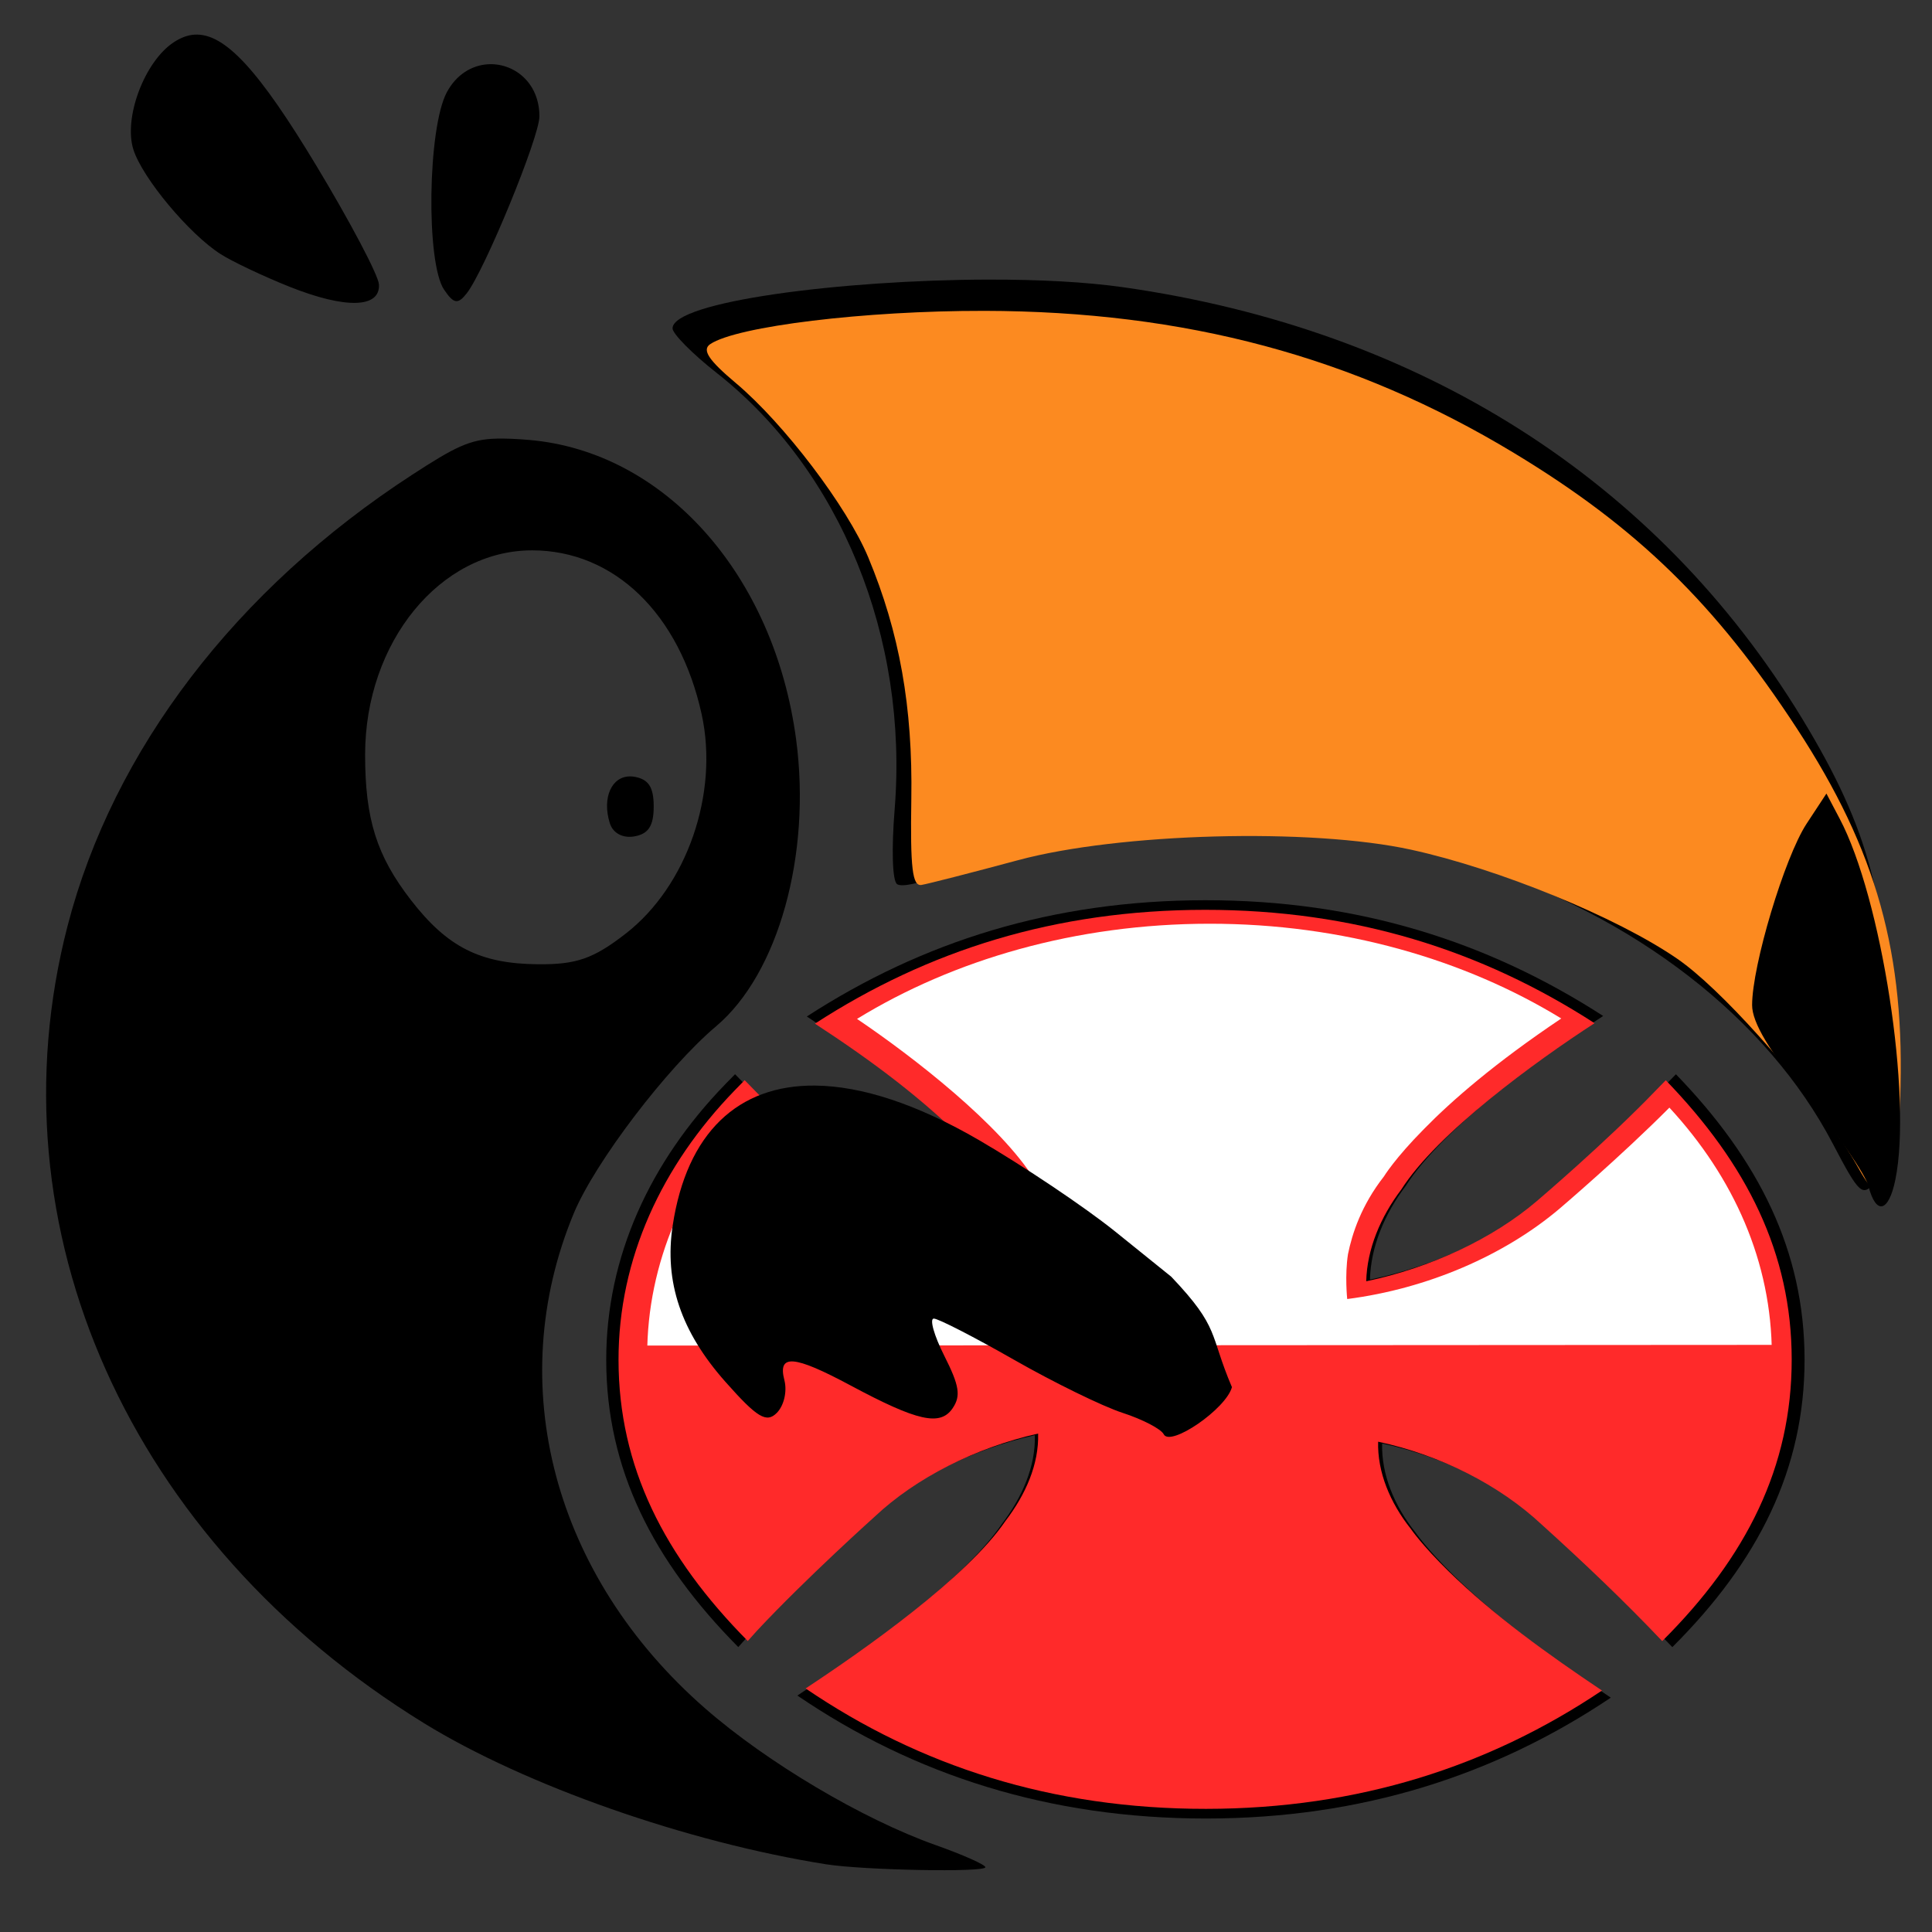 <?xml version="1.0" encoding="UTF-8"?>
<!DOCTYPE svg PUBLIC "-//W3C//DTD SVG 1.1//EN" "http://www.w3.org/Graphics/SVG/1.1/DTD/svg11.dtd">
<svg
   xmlns:dc="http://purl.org/dc/elements/1.1/"
   xmlns:cc="http://creativecommons.org/ns#"
   xmlns:rdf="http://www.w3.org/1999/02/22-rdf-syntax-ns#"
   xmlns:svg="http://www.w3.org/2000/svg"
   xmlns="http://www.w3.org/2000/svg"
   xmlns:sodipodi="http://sodipodi.sourceforge.net/DTD/sodipodi-0.dtd"
   xmlns:inkscape="http://www.inkscape.org/namespaces/inkscape"
   width="256"
   height="256"
   id="svg2907"
   version="1.1"
   inkscape:version="0.48.4 r9939"
   sodipodi:docname="Activity-Tixo.svg">
  <rect width="100%" height="100%" fill="#333333" stroke="none"/>
  <defs
     id="defs2909">
    <inkscape:perspective
       sodipodi:type="inkscape:persp3d"
       inkscape:vp_x="0 : 526.18109 : 1"
       inkscape:vp_y="0 : 1000 : 0"
       inkscape:vp_z="744.09448 : 526.18109 : 1"
       inkscape:persp3d-origin="372.04724 : 350.78739 : 1"
       id="perspective2915" />
    <inkscape:perspective
       id="perspective2892"
       inkscape:persp3d-origin="0.5 : 0.33333333 : 1"
       inkscape:vp_z="1 : 0.5 : 1"
       inkscape:vp_y="0 : 1000 : 0"
       inkscape:vp_x="0 : 0.5 : 1"
       sodipodi:type="inkscape:persp3d" />
  </defs>
  <sodipodi:namedview
     id="base"
     pagecolor="#FFFFFF"
     bordercolor="#666666"
     borderopacity="1.0"
     inkscape:pageopacity="0.0"
     inkscape:pageshadow="2"
     inkscape:zoom="0.90509668"
     inkscape:cx="350.56504"
     inkscape:cy="68.050699"
     inkscape:document-units="px"
     inkscape:current-layer="g3797-8"
     showgrid="false"
     inkscape:showpageshadow="false"
     inkscape:window-width="1366"
     inkscape:window-height="706"
     inkscape:window-x="-8"
     inkscape:window-y="-8"
     inkscape:window-maximized="1" />
  <g
     inkscape:label="Layer 1"
     inkscape:groupmode="layer"
     id="layer1"
     transform="translate(-103.429,-161.505)">
    <g
       transform="matrix(0.642,-0.495,0.646,0.492,-124.146,98.023)"
       id="g3797-8">
      <g
         id="g3814-5-9"
         transform="matrix(0.903,0.907,-0.907,0.903,-22.23,410.875)"
         style="fill:#000000#000000">
        <path
           id="path3003-7-4"
           d="m 62.17,-6.6 1.167,-1.556 c 4.861,6.612 10.112,12.932 15.654,18.96 4.959,5.542 12.057,9.626 19.155,11.668 -0.194,-4.667 -1.75,-9.432 -4.181,-13.419 0,0 -1.264,-2.722 -4.473,-7.098 -5.153,-7.001 -11.376,-13.029 -17.988,-18.669 13.126,-11.084 27.906,-17.21 45.31,-17.21 17.307,0 32.087,6.126 45.213,17.21 -6.904,5.834 -18.28,16.627 -22.461,25.183 -2.431,4.181 -3.987,9.043 -4.084,13.904 7.487,-2.042 14.682,-6.417 19.835,-12.154 0,0 8.07,-8.946 13.807,-16.724 l 1.166,-1.556 c 9.432,12.737 14.585,26.252 14.585,42.296 0,16.237 -5.251,29.947 -15.071,42.684 -4.375,-6.029 -9.14,-11.959 -14.001,-17.696 -4.862,-5.931 -11.668,-10.501 -18.96,-12.543 -0.097,4.57 1.362,9.237 3.792,13.224 0,0 1.264,2.431 4.375,6.418 5.251,6.709 11.474,12.543 17.793,18.085 -13.126,11.473 -28.294,17.891 -45.99,17.891 -17.891,0 -33.253,-6.514 -46.477,-18.28 6.904,-5.931 18.766,-16.821 23.238,-25.378 2.334,-3.987 3.89,-8.556 3.792,-13.223 -7.292,2.139 -14.196,6.709 -18.96,12.543 0,0 -8.07,9.431 -13.71,17.307 l -1.07,1.556 C 53.905,63.99 48.655,50.378 48.655,34.238 c 0,-15.363 5.056,-29.462 13.515,-40.837 z"
           class="fil0"
           inkscape:connector-curvature="0"
           style="fill:#000000" />
        <path
           style="fill:#000000;stroke:#000000"
           inkscape:connector-curvature="0"
           id="_75018024-6-8"
           class="fil1"
           d="M 63.848,-4.012 C 56.458,6.586 51.985,19.519 51.985,33.52 c 0,14.001 4.473,27.128 12.057,37.726 5.639,-7.584 12.738,-15.751 12.738,-15.751 5.834,-7.195 14.39,-12.543 23.53,-14.293 0,0 0.584,3.404 0.195,6.515 -0.292,3.014 -1.264,7.195 -3.889,11.57 0,0 -1.361,2.626 -4.959,7.195 -3.306,4.18 -8.556,10.015 -16.529,16.821 11.376,9.626 26.058,15.46 42.198,15.46 15.849,0 30.336,-5.737 41.713,-15.071 -6.32,-5.542 -16.238,-15.363 -20.419,-23.141 -3.209,-5.445 -4.862,-11.765 -3.695,-18.085 0,0 4.57,0.875 8.945,2.917 4.376,2.042 9.918,5.542 14.585,11.279 0,0 6.514,7.487 11.862,14.779 7.681,-10.696 12.251,-23.822 12.251,-37.92 0,-14.001 -4.375,-26.836 -11.862,-37.434 -5.64,7.39 -12.737,15.265 -12.737,15.265 -6.417,7.098 -15.363,12.154 -24.697,13.71 0,0 -0.292,-3.598 0.097,-6.806 0.486,-3.111 1.556,-7.39 4.181,-11.765 0,0 1.264,-2.723 4.667,-7.195 3.209,-4.279 8.265,-10.015 15.946,-16.724 -11.182,-8.945 -25.377,-14.39 -40.837,-14.39 -15.557,0 -29.753,5.445 -40.935,14.39 6.612,5.834 16.627,16.043 20.614,24.405 3.306,5.64 4.959,11.862 4.278,18.377 0,0 -4.861,-1.07 -9.334,-3.015 -4.376,-1.945 -10.016,-5.25 -14.585,-10.306 0,0 -7.778,-8.459 -13.515,-16.043 z" />
        <path
           style="fill:#000000;stroke:#000000"
           inkscape:connector-curvature="0"
           id="_74804848-2-8"
           class="fil0"
           d="m 51.993,32.547 130.568,0 0.007,0.973 c 0,14.098 -4.57,27.225 -12.251,37.92 -5.348,-7.293 -11.862,-14.779 -11.862,-14.779 -4.667,-5.737 -10.21,-9.237 -14.585,-11.279 -4.375,-2.042 -8.945,-2.917 -8.945,-2.917 -1.167,6.32 0.486,12.64 3.695,18.085 4.181,7.779 14.098,17.599 20.419,23.141 -11.376,9.334 -25.864,15.071 -41.713,15.071 -16.14,0 -30.823,-5.834 -42.198,-15.46 7.973,-6.806 13.223,-12.64 16.529,-16.821 3.598,-4.57 4.959,-7.195 4.959,-7.195 2.625,-4.376 3.598,-8.557 3.889,-11.57 0.389,-3.111 -0.195,-6.515 -0.195,-6.515 -9.14,1.75 -17.696,7.098 -23.53,14.293 0,0 -7.099,8.167 -12.738,15.751 C 56.459,60.648 51.986,47.521 51.986,33.52 l 0.007,-0.973 z" />
      </g>
      <g
         id="g3814-5"
         transform="matrix(0.884,0.888,-0.888,0.884,-20.687,413.711)">
        <path
           id="path3003-7"
           d="m 62.17,-6.6 1.167,-1.556 c 4.861,6.612 10.112,12.932 15.654,18.96 4.959,5.542 12.057,9.626 19.155,11.668 -0.194,-4.667 -1.75,-9.432 -4.181,-13.419 0,0 -1.264,-2.722 -4.473,-7.098 -5.153,-7.001 -11.376,-13.029 -17.988,-18.669 13.126,-11.084 27.906,-17.21 45.31,-17.21 17.307,0 32.087,6.126 45.213,17.21 -6.904,5.834 -18.28,16.627 -22.461,25.183 -2.431,4.181 -3.987,9.043 -4.084,13.904 7.487,-2.042 14.682,-6.417 19.835,-12.154 0,0 8.07,-8.946 13.807,-16.724 l 1.166,-1.556 c 9.432,12.737 14.585,26.252 14.585,42.296 0,16.237 -5.251,29.947 -15.071,42.684 -4.375,-6.029 -9.14,-11.959 -14.001,-17.696 -4.862,-5.931 -11.668,-10.501 -18.96,-12.543 -0.097,4.57 1.362,9.237 3.792,13.224 0,0 1.264,2.431 4.375,6.418 5.251,6.709 11.474,12.543 17.793,18.085 -13.126,11.473 -28.294,17.891 -45.99,17.891 -17.891,0 -33.253,-6.514 -46.477,-18.28 6.904,-5.931 18.766,-16.821 23.238,-25.378 2.334,-3.987 3.89,-8.556 3.792,-13.223 -7.292,2.139 -14.196,6.709 -18.96,12.543 0,0 -8.07,9.431 -13.71,17.307 l -1.07,1.556 C 53.905,63.99 48.655,50.378 48.655,34.238 c 0,-15.363 5.056,-29.462 13.515,-40.837 z"
           class="fil0"
           inkscape:connector-curvature="0"
           style="fill:#ff2a2a" />
        <path
           style="fill:#ffffff"
           inkscape:connector-curvature="0"
           id="_75018024-6"
           class="fil1"
           d="M 63.848,-4.012 C 56.458,6.586 51.985,19.519 51.985,33.52 c 0,14.001 4.473,27.128 12.057,37.726 5.639,-7.584 12.738,-15.751 12.738,-15.751 5.834,-7.195 14.39,-12.543 23.53,-14.293 0,0 0.584,3.404 0.195,6.515 -0.292,3.014 -1.264,7.195 -3.889,11.57 0,0 -1.361,2.626 -4.959,7.195 -3.306,4.18 -8.556,10.015 -16.529,16.821 11.376,9.626 26.058,15.46 42.198,15.46 15.849,0 30.336,-5.737 41.713,-15.071 -6.32,-5.542 -16.238,-15.363 -20.419,-23.141 -3.209,-5.445 -4.862,-11.765 -3.695,-18.085 0,0 4.57,0.875 8.945,2.917 4.376,2.042 9.918,5.542 14.585,11.279 0,0 6.514,7.487 11.862,14.779 7.681,-10.696 12.251,-23.822 12.251,-37.92 0,-14.001 -4.375,-26.836 -11.862,-37.434 -5.64,7.39 -12.737,15.265 -12.737,15.265 -6.417,7.098 -15.363,12.154 -24.697,13.71 0,0 -0.292,-3.598 0.097,-6.806 0.486,-3.111 1.556,-7.39 4.181,-11.765 0,0 1.264,-2.723 4.667,-7.195 3.209,-4.279 8.265,-10.015 15.946,-16.724 -11.182,-8.945 -25.377,-14.39 -40.837,-14.39 -15.557,0 -29.753,5.445 -40.935,14.39 6.612,5.834 16.627,16.043 20.614,24.405 3.306,5.64 4.959,11.862 4.278,18.377 0,0 -4.861,-1.07 -9.334,-3.015 -4.376,-1.945 -10.016,-5.25 -14.585,-10.306 0,0 -7.778,-8.459 -13.515,-16.043 z" />
        <path
           style="fill:#ff2a2a;stroke:#ff2a2a"
           inkscape:connector-curvature="0"
           id="_74804848-2"
           class="fil0"
           d="m 51.993,32.547 130.568,0 0.007,0.973 c 0,14.098 -4.57,27.225 -12.251,37.92 -5.348,-7.293 -11.862,-14.779 -11.862,-14.779 -4.667,-5.737 -10.21,-9.237 -14.585,-11.279 -4.375,-2.042 -8.945,-2.917 -8.945,-2.917 -1.167,6.32 0.486,12.64 3.695,18.085 4.181,7.779 14.098,17.599 20.419,23.141 -11.376,9.334 -25.864,15.071 -41.713,15.071 -16.14,0 -30.823,-5.834 -42.198,-15.46 7.973,-6.806 13.223,-12.64 16.529,-16.821 3.598,-4.57 4.959,-7.195 4.959,-7.195 2.625,-4.376 3.598,-8.557 3.889,-11.57 0.389,-3.111 -0.195,-6.515 -0.195,-6.515 -9.14,1.75 -17.696,7.098 -23.53,14.293 0,0 -7.099,8.167 -12.738,15.751 C 56.459,60.648 51.986,47.521 51.986,33.52 l 0.007,-0.973 z" />
      </g>
    </g>
    <path
	style="fill:#000000"
       d="m 129.207,166.095 c -0.933,0.057 -1.838,0.409 -2.747,1.004 -3.87,2.535 -6.696,10.014 -5.351,14.236 1.203,3.775 7.412,11.208 11.558,13.843 1.57,0.998 5.679,2.947 9.132,4.323 7.428,2.959 12.021,2.838 11.843,-0.306 -0.068,-1.207 -3.809,-8.301 -8.312,-15.764 -7.546,-12.506 -12.081,-17.583 -16.124,-17.336 z m 38.812,3.93 c -2.052,0.147 -4.107,1.319 -5.387,3.712 -2.538,4.744 -2.779,22.584 -0.357,26.157 1.283,1.893 1.833,1.967 2.997,0.48 2.368,-3.025 9.632,-20.691 9.632,-23.449 0,-4.543 -3.464,-7.145 -6.885,-6.899 z m 43.449,135.325 c -10.219,-0.11 -17.039,6.228 -18.907,18.559 -1.128,7.446 1.104,14.055 6.992,20.698 4.216,4.758 5.443,5.497 6.813,4.105 0.949,-0.964 1.381,-2.848 0.999,-4.323 -0.911,-3.513 1.245,-3.334 8.775,0.699 8.885,4.758 11.889,5.419 13.52,3.013 1.11,-1.638 0.889,-2.991 -1.106,-6.943 -1.369,-2.712 -1.983,-4.934 -1.391,-4.934 0.592,0 5.364,2.452 10.63,5.458 5.267,3.006 11.734,6.173 14.376,7.03 2.642,0.858 5.103,2.136 5.458,2.838 0.869,1.721 8.277,-3.359 9.039,-6.242 -3.037,-7.103 -1.53,-7.782 -8.04,-14.631 l -7.42,-5.982 c -4.08,-3.28 -12.193,-8.709 -18.015,-12.096 -8.241,-4.794 -15.593,-7.183 -21.725,-7.249 z"
       id="path4073"
       inkscape:connector-curvature="0"
       sodipodi:nodetypes="csssscscsssssscsscsssssssscccscc" />
    <path
       d="m 234.473,198.551 c -19.629,0.036 -41.927,2.941 -41.927,6.467 0,0.707 2.617,3.362 5.816,5.875 16.415,12.898 25.454,35.042 23.612,57.866 -0.427,5.295 -0.298,9.431 0.312,9.891 0.576,0.435 3.025,-0.088 5.47,-1.141 17.008,-7.326 50.153,-8.051 70.594,-1.564 21.632,6.865 39.206,20.446 47.917,37.07 3.55,6.776 3.948,7.142 5.643,5.072 1.478,-1.805 1.835,-5.089 1.835,-17.372 0,-19.438 -2.558,-29.245 -11.529,-44.002 -19.22,-31.617 -50.641,-51.551 -89.948,-57.147 -5.023,-0.715 -11.253,-1.026 -17.796,-1.014 z"
       id="path2979-3"
       inkscape:connector-curvature="0" />
    <path
       style="fill:#fc8a20"
       d="m 233.815,202.695 c -15.752,-0.029 -32.771,2.04 -36.279,4.41 -1.13,0.764 -0.198,2.136 3.389,5.153 6.402,5.384 14.754,16.39 17.551,23.1 4.152,9.959 5.902,19.853 5.708,32.008 -0.147,9.185 0.138,11.6 1.356,11.397 0.849,-0.141 6.609,-1.614 12.771,-3.275 13.419,-3.618 38.782,-4.302 52.082,-1.397 11.616,2.537 27.252,8.927 35.28,14.454 5.712,3.932 15.702,15.157 21.546,23.842 0.223,0.076 0.401,0.279 0.428,0.568 0.801,1.214 1.503,2.374 2.105,3.45 3.545,6.338 4.969,3.935 5.458,-9.214 0.716,-19.269 -3.1,-32.951 -13.663,-49.126 -10.822,-16.572 -21.222,-26.702 -37.528,-36.55 -21.133,-12.764 -43.557,-18.771 -70.204,-18.821 z"
       id="path2975-8"
       inkscape:connector-curvature="0" />
    <path
       style="fill:#000000"
       d="m 169.252,219.625 c -3.575,0.074 -5.623,1.161 -11.166,4.76 -23.353,15.165 -39.653,36.467 -45.697,59.781 -10.401,40.119 8.169,81.634 47.231,105.675 13.409,8.253 34.815,15.76 53.259,18.69 4.974,0.79 21.118,1.098 21.118,0.393 0,-0.33 -2.954,-1.647 -6.564,-2.926 -9.694,-3.435 -22.357,-10.946 -30.572,-18.122 -20.081,-17.541 -26.819,-42.911 -17.408,-65.589 2.801,-6.75 12.345,-19.297 18.871,-24.803 8.231,-6.945 12.628,-22.695 10.595,-37.991 -2.906,-21.854 -17.443,-38.163 -35.387,-39.694 -1.72,-0.147 -3.089,-0.199 -4.281,-0.175 z m 4.673,14.803 c 10.872,0 19.544,8.384 22.474,21.703 2.311,10.507 -1.94,22.779 -10.06,29.083 -4.274,3.318 -6.523,4.105 -11.629,4.061 -7.651,-0.066 -12.003,-2.264 -16.838,-8.515 -4.538,-5.868 -6.064,-10.716 -6.064,-19.257 0,-14.905 9.942,-27.074 22.117,-27.074 z m 13.056,29.956 c -2.482,-0.059 -3.812,2.802 -2.747,6.201 0.413,1.316 1.703,2.015 3.246,1.747 1.887,-0.328 2.568,-1.413 2.568,-3.974 0,-2.561 -0.682,-3.602 -2.568,-3.93 -0.175,-0.03 -0.334,-0.04 -0.499,-0.044 z m 158.458,2.271 -2.64,4.017 c -2.916,4.469 -7.206,18.769 -7.206,24.017 0,2.321 2.331,6.189 7.349,12.271 4.037,4.893 7.662,10.159 8.062,11.703 1.009,3.893 2.679,3.502 3.567,-0.83 2.254,-10.993 -1.821,-37.373 -7.384,-47.86 l -1.748,-3.319 z"
       id="path2969-5"
       inkscape:connector-curvature="0" />
  </g>
</svg>
